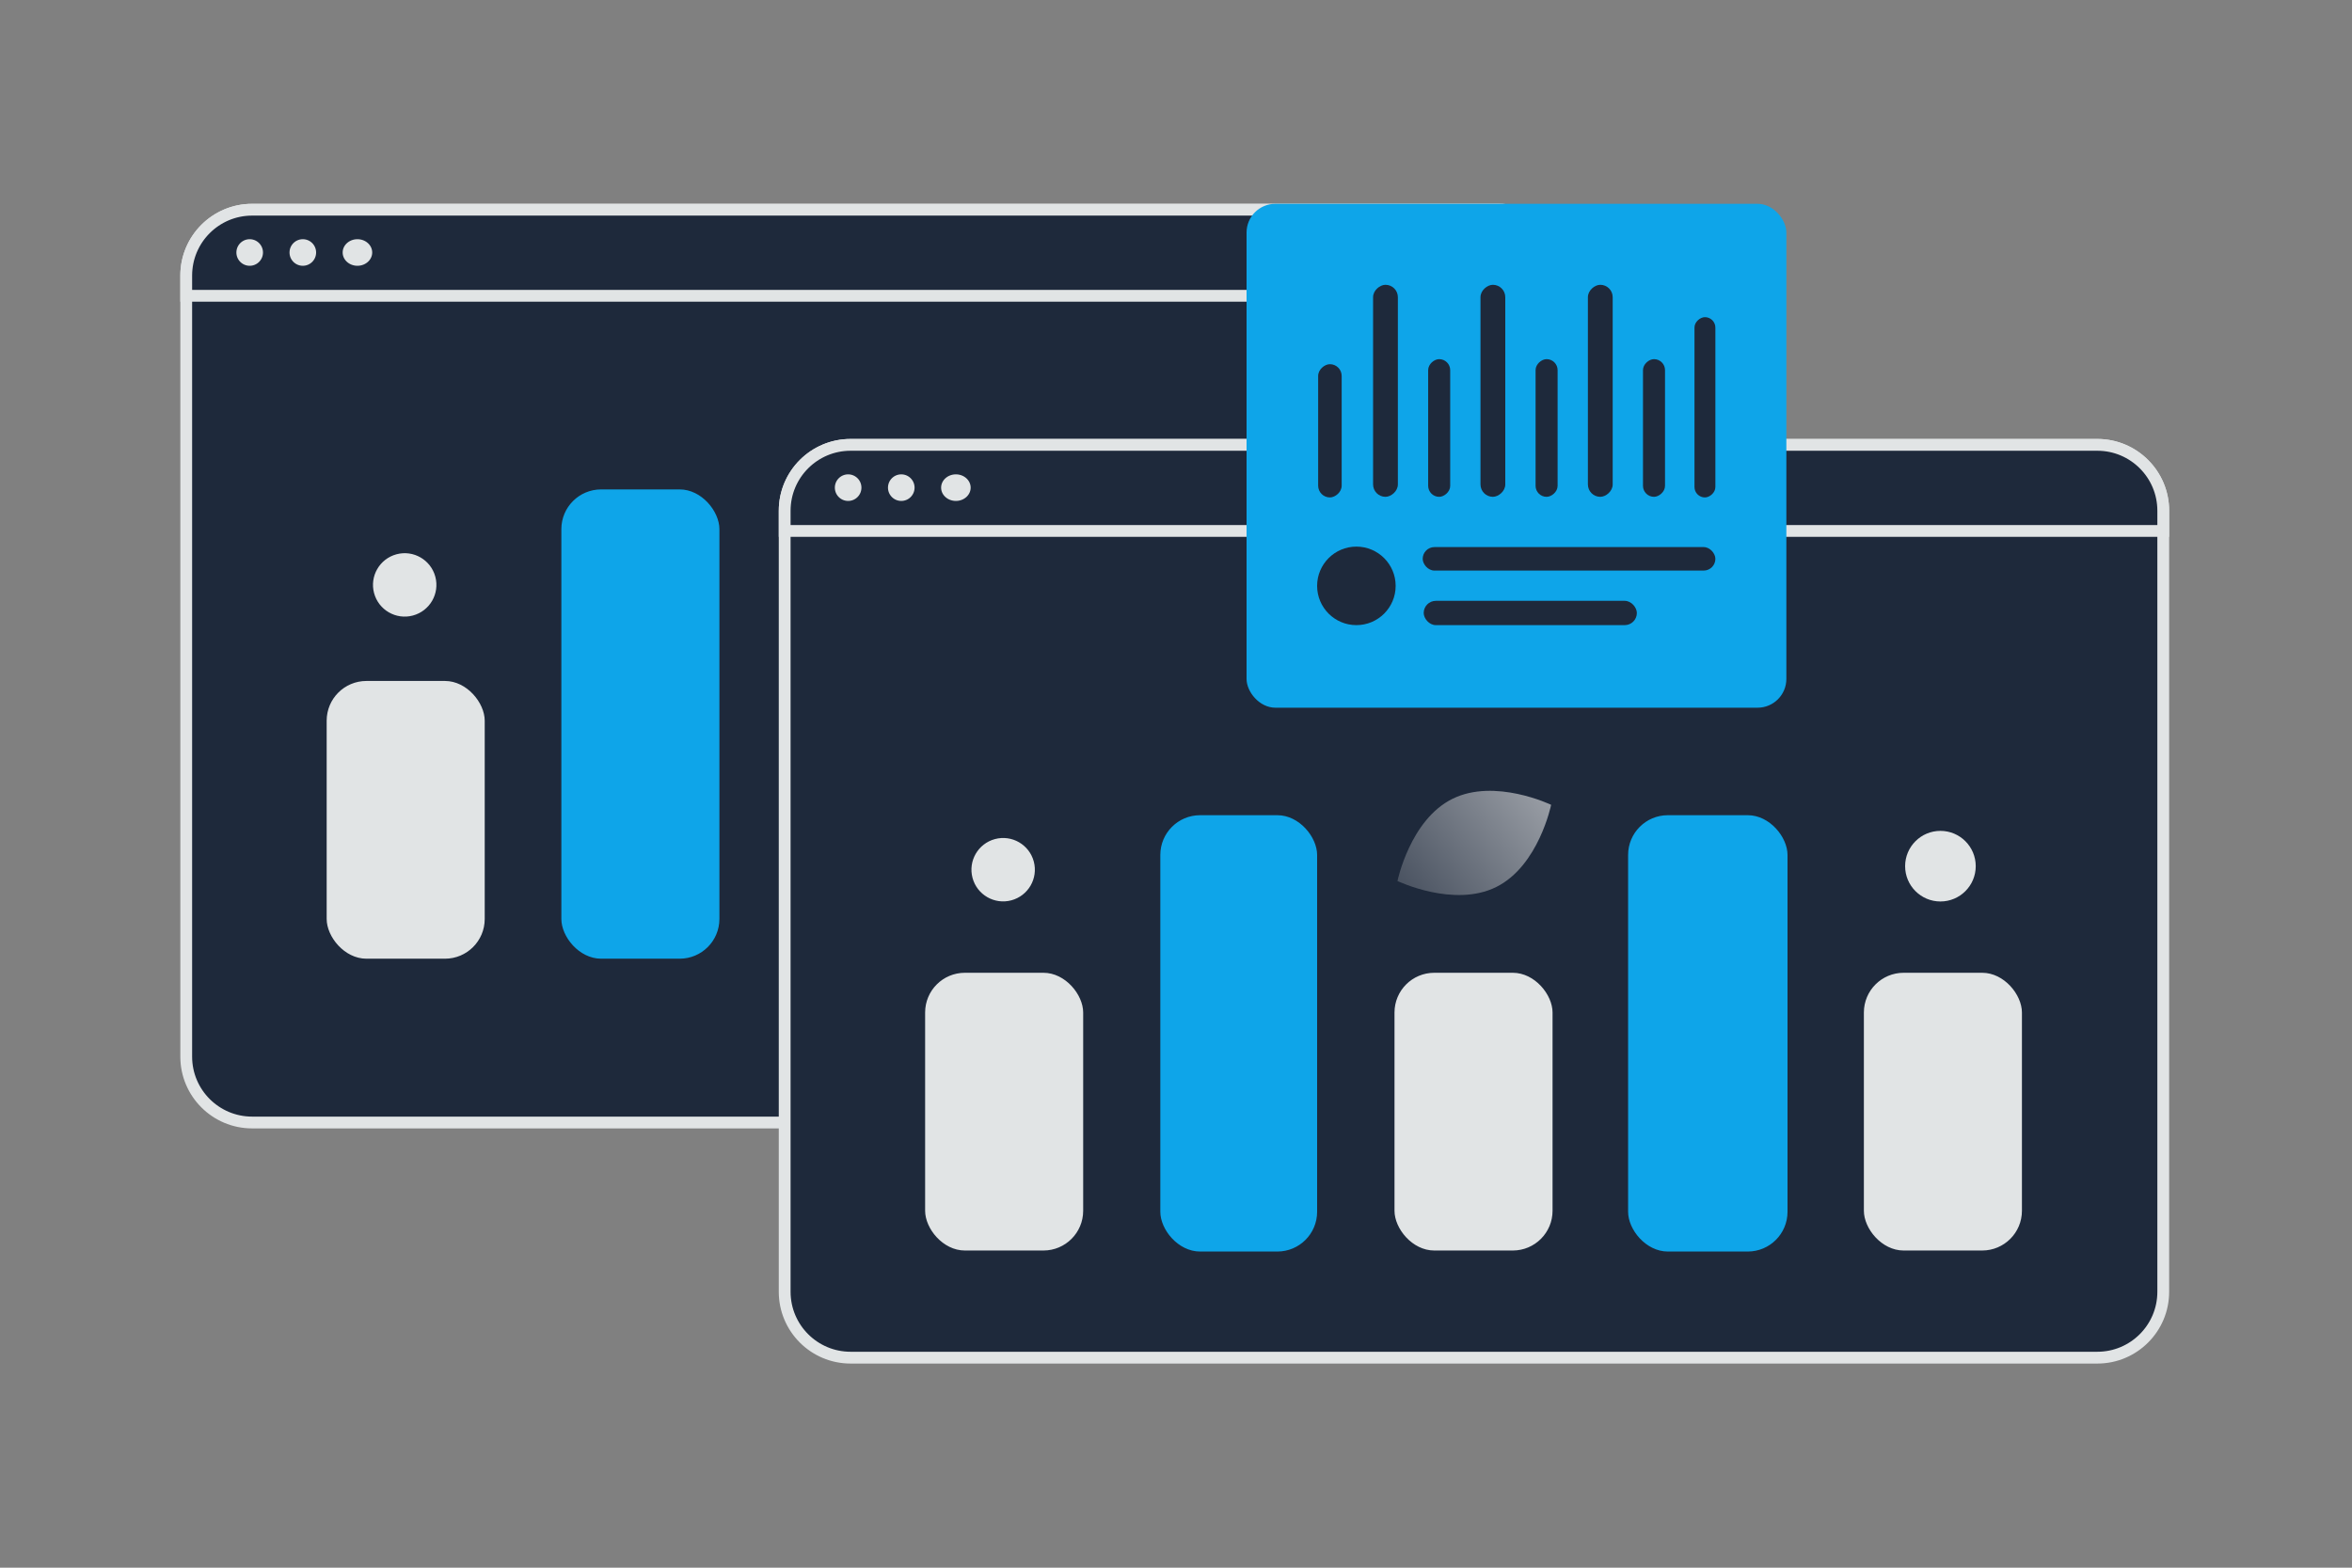 <svg width="900" height="600" viewBox="0 0 900 600" fill="none" xmlns="http://www.w3.org/2000/svg"><rect x="0" y="0" width="900" height="600" fill="#808080" stroke="none"/><path fill="transparent" d="M0 0h900v600H0z"/><path d="M573.558 429.617H96.477c-13.925 0-25.218-11.292-25.218-25.217V105.477c0-13.925 11.293-25.218 25.218-25.218h477.081c13.925 0 25.218 11.293 25.218 25.218V404.4c0 13.925-11.293 25.217-25.218 25.217z" fill="#1e293b" stroke="#E1E4E5" stroke-width="4.518"/><rect x="214.805" y="187.313" width="60.481" height="179.609" rx="15.212" fill="#0ea5e9"/><rect x="394.413" y="187.313" width="60.481" height="179.609" rx="15.212" fill="#0ea5e9"/><rect x="125" y="260.624" width="60.481" height="106.299" rx="15.212" fill="#E1E4E5"/><rect x="304.609" y="260.624" width="60.481" height="106.299" rx="15.212" fill="#E1E4E5"/><rect x="484.218" y="260.624" width="60.481" height="106.299" rx="15.212" fill="#E1E4E5"/><path d="M343.526 230.488c-16.233 8.052-37.778-2.302-37.778-2.302s4.788-23.405 21.03-31.446c16.233-8.052 37.769 2.29 37.769 2.29s-4.788 23.405-21.021 31.458z" fill="url(#a)"/><circle r="13.51" transform="matrix(-1 0 0 1 513.511 222.51)" fill="#E1E4E5"/><circle r="12.132" transform="scale(1 -1) rotate(-75 -68.44 -212.838)" fill="#E1E4E5"/><path d="M598.776 113.208H71.259v-7.731c0-13.925 11.293-25.218 25.218-25.218h477.081c13.925 0 25.218 11.293 25.218 25.218v7.731z" fill="#1e293b" stroke="#E1E4E5" stroke-width="4.518"/><path d="M95.545 101.721a5.083 5.083 0 1 0 0-10.167 5.083 5.083 0 0 0 0 10.167zm20.332 0a5.083 5.083 0 1 0 0-10.167 5.083 5.083 0 0 0 0 10.167zm20.897 0c3.119 0 5.648-2.276 5.648-5.083 0-2.808-2.529-5.083-5.648-5.083-3.119 0-5.648 2.275-5.648 5.083 0 2.807 2.529 5.083 5.648 5.083z" fill="#E1E4E5"/><path d="M802.558 519.617H325.477c-13.925 0-25.218-11.292-25.218-25.217V195.477c0-13.925 11.293-25.218 25.218-25.218h477.081c13.925 0 25.218 11.293 25.218 25.218V494.4c0 13.925-11.293 25.217-25.218 25.217z" fill="#1e293b" stroke="#E1E4E5" stroke-width="4.518"/><rect x="444" y="312" width="60" height="167" rx="15.212" fill="#0ea5e9"/><rect x="623" y="312" width="61" height="167" rx="15.212" fill="#0ea5e9"/><rect x="354" y="372.31" width="60.481" height="106.299" rx="15.212" fill="#E1E4E5"/><rect x="533.609" y="372.31" width="60.481" height="106.299" rx="15.212" fill="#E1E4E5"/><rect x="713.218" y="372.31" width="60.481" height="106.299" rx="15.212" fill="#E1E4E5"/><path d="M572.526 339.488c-16.233 8.052-37.778-2.302-37.778-2.302s4.788-23.405 21.03-31.446c16.233-8.052 37.769 2.29 37.769 2.29s-4.788 23.405-21.021 31.458z" fill="url(#b)"/><circle r="13.51" transform="matrix(-1 0 0 1 742.511 331.51)" fill="#E1E4E5"/><circle r="12.132" transform="scale(1 -1) rotate(-75 -24.966 -416.557)" fill="#E1E4E5"/><path d="M827.776 203.208H300.259v-7.731c0-13.925 11.293-25.218 25.218-25.218h477.081c13.925 0 25.218 11.293 25.218 25.218v7.731z" fill="#1e293b" stroke="#E1E4E5" stroke-width="4.518"/><path d="M324.545 191.721a5.083 5.083 0 1 0 0-10.167 5.083 5.083 0 0 0 0 10.167zm20.332 0a5.083 5.083 0 1 0 0-10.167 5.083 5.083 0 0 0 0 10.167zm20.897 0c3.119 0 5.648-2.276 5.648-5.083 0-2.808-2.529-5.083-5.648-5.083-3.119 0-5.648 2.275-5.648 5.083 0 2.807 2.529 5.083 5.648 5.083z" fill="#E1E4E5"/><rect x="477" y="78" width="206.559" height="192.859" rx="11.013" fill="#0ea5e9"/><rect x="544.397" y="209.384" width="112" height="9" rx="4.5" fill="#1e293b"/><rect x="525.414" y="190.148" width="81.148" height="9.485" rx="4.742" transform="rotate(-90 525.414 190.148)" fill="#1e293b"/><rect x="504.397" y="190.384" width="51" height="9" rx="4.5" transform="rotate(-90 504.397 190.384)" fill="#1e293b"/><rect x="566.515" y="190.148" width="81.148" height="9.485" rx="4.742" transform="rotate(-90 566.515 190.148)" fill="#1e293b"/><rect x="607.616" y="190.148" width="81.148" height="9.485" rx="4.742" transform="rotate(-90 607.616 190.148)" fill="#1e293b"/><rect x="544.783" y="229.955" width="81.565" height="9.301" rx="4.651" fill="#1e293b"/><rect x="546.492" y="190.148" width="52.694" height="8.431" rx="4.215" transform="rotate(-90 546.492 190.148)" fill="#1e293b"/><rect x="587.593" y="190.148" width="52.694" height="8.431" rx="4.215" transform="rotate(-90 587.593 190.148)" fill="#1e293b"/><rect x="628.694" y="190.148" width="52.694" height="8.431" rx="4.215" transform="rotate(-90 628.694 190.148)" fill="#1e293b"/><rect x="648.397" y="190.384" width="69" height="8" rx="4" transform="rotate(-90 648.397 190.384)" fill="#1e293b"/><circle cx="519.025" cy="224.23" r="15.025" fill="#1e293b"/><defs><linearGradient id="a" x1="281.19" y1="255.605" x2="415.079" y2="149.699" gradientUnits="userSpaceOnUse"><stop stop-color="#1e293b"/><stop offset="1" stop-color="#EEE"/></linearGradient><linearGradient id="b" x1="510.19" y1="364.605" x2="644.079" y2="258.699" gradientUnits="userSpaceOnUse"><stop stop-color="#1e293b"/><stop offset="1" stop-color="#EEE"/></linearGradient></defs></svg>
